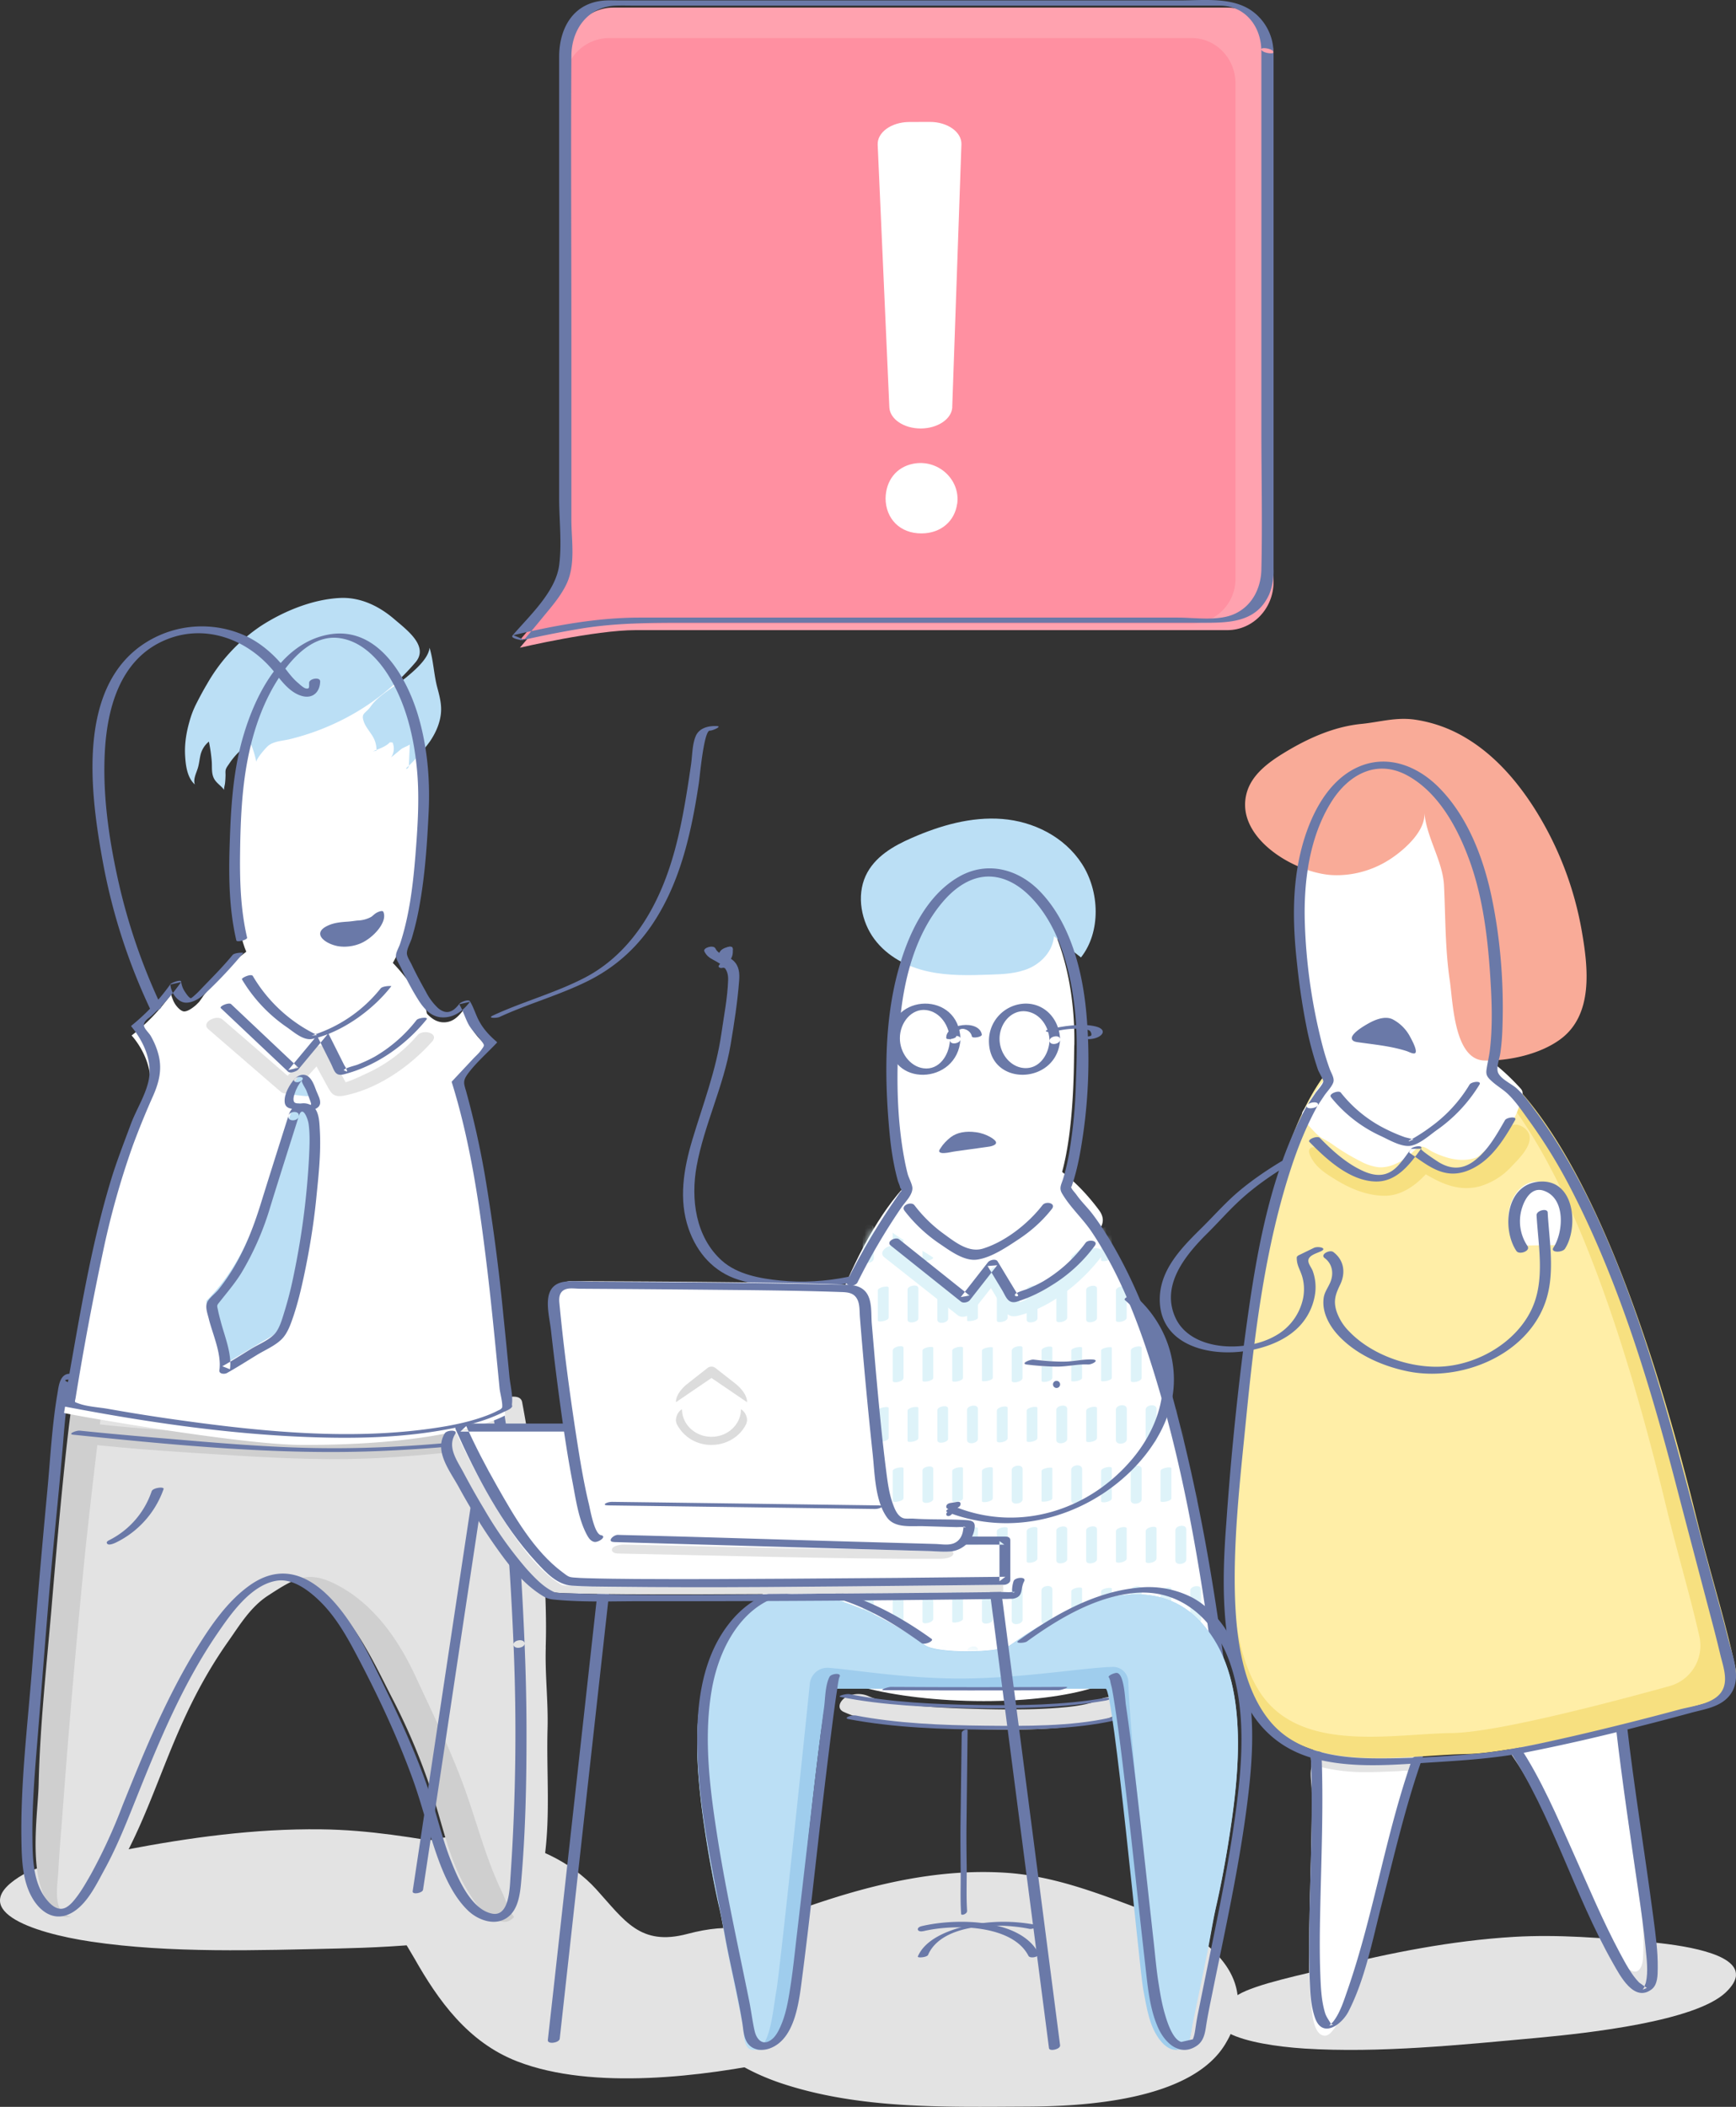 <svg width="244" height="296" xmlns="http://www.w3.org/2000/svg" xmlns:xlink="http://www.w3.org/1999/xlink"><rect width="100%" height="100%" fill="#333333" stroke="none"/><defs><path d="M.18 63.88C4.28 38.8 15.31-9.92 37.85 1.9c14.36 7.52 21.9 39 25.87 69.83 0 0-26.14-.2-34.77-1.34-7.3-.96-28.77-6.51-28.77-6.51" id="a"></path></defs><g fill="none" fill-rule="evenodd"><path d="M244 277.55c-.06.69-.5 1.47-1.43 2.36-4.25 4.05-19.16 5.72-26.55 6.4-10.78.99-22.2 2.16-32.68 1.5-7.94-.52-17.2-2.71-9.38-7.52 2.53-1.56 9.53-2.96 13.17-3.87 8.25-2.05 16.87-3.77 25.64-4.3 6.38-.37 12.37.17 18.37.67 5.42.45 13.1 1.64 12.85 4.76M77.98 265.88c-.1.8-.62 1.66-1.67 2.62-4.8 4.36-20.75 5.07-28.64 5.25-11.53.26-23.75.69-34.84-.96-8.4-1.24-18.09-4.56-9.46-9.5 2.8-1.6 10.33-2.66 14.26-3.4 8.9-1.71 18.18-3 27.53-2.88 6.8.08 13.14 1.2 19.48 2.28 5.73.97 13.8 2.99 13.34 6.59" fill="#E3E3E3"></path><path d="M173.99 281.8a11.7 11.7 0 0 1-1.59 5.06c-4.63 8.34-20.37 9.08-28.16 9.11-11.38.05-23.43.38-34.42-3.28-8.33-2.78-17.98-9.66-9.58-18.98 2.72-3.02 10.13-4.79 14-6.1 8.74-2.98 17.87-5.1 27.12-4.5 6.72.43 13 2.89 19.3 5.25 5.67 2.13 13.7 6.4 13.33 13.44" fill="#E3E3E3"></path><path d="M117.44 276.81c1.7 1.6 2.8 3.5 2.51 5.62-.28 2.04-1.87 3.79-3.82 4.9-1.95 1.12-4.24 1.7-6.52 2.17-10.73 2.24-26.26 4.21-36.84.14-7.05-2.7-11.23-8.7-14.52-14.49-1.95-3.43-5.38-7.93-3.88-11.94 1.98-5.26 9.58-5.66 14.96-4.93 5.57.75 10.92 3.24 14.47 7.15 3.98 4.38 6.16 8.03 12.79 6.28 6.1-1.62 10-.86 16.01 1.96 1.73.8 3.47 1.87 4.84 3.14" fill="#E3E3E3"></path><path d="M74.75 231.47c.34-10.57-1.62-24.02-3.53-34.5-.43-2.38-6.96 1.46-10.04 1.73-4.7.4-9.47.9-14.2.85-9.27-.1-36.12-5.55-36.12-5.55-.99.04-3.42 29.54-3.63 32.07-.71 8.21-1.61 16.39-1.8 24.64-.11 4.43-1.75 14.02 2.22 17.72.42.4.78.78 1.43.88 2.88.45 5.25-4.12 6.2-5.74 6.18-10.43 7.97-22.32 13.63-32.99 1.26-2.39 2.74-4.8 5.15-6.42 2.35-1.55 6.14-3.29 8.94-1.79 6.02 3.23 9.38 10.9 12.17 16.3a89.16 89.16 0 0 1 5.81 14.03c1.43 4.51 2.33 9.13 4.96 13.29 1.08 1.7 2.38 3.76 4.8 4 2.93.3 3.18-6.78 3.4-8.12 1-6.35.67-12.67.84-19.04.1-3.77-.35-7.59-.23-11.36" fill="#CFCFCF"></path><path d="M76.7 231.48c.34-10.57-1.35-24-3.31-34.48-.45-2.38-7.1 1.45-10.25 1.72-4.8.4-9.66.89-14.5.84-9.45-.1-33.67-5.56-33.67-5.56-.6 1.9-2.84 22.48-3.05 24.58A1403.47 1403.47 0 0 0 8.77 255c-.2 2.63-.44 5.26-.57 7.9-.08 1.5-.56 4.13.35 5.5.32.48.8.78 1.46.88 2.94.45 5.04-4.14 6.02-5.76 6.3-10.42 7.72-21.1 16.06-32.93 1.58-2.24 3.1-4.8 5.57-6.41 4-2.6 5.75-3.65 9.97-1.37 5.08 2.75 8.48 7.76 10.77 12.7 2.3 4.97 4.77 10 6.67 15.12 1.89 5.08 3.15 10.4 5.54 15.3.55 1.1 1.37 4.15 2.82 4.06 1.02-.06 1.7-1.3 2.07-2.05.92-1.87.57-4.02.9-6.04 1.03-6.35.38-12.7.56-19.07.1-3.77-.37-7.6-.25-11.36" fill="#E3E3E3"></path><path d="M11.55 202.8c7.13.82 14.35 1.25 21.54 1.69 7.05.43 14 .73 21.06.3 5.35-.32 10.7-.85 15.96-1.67.97-.16 2.12-.95 1.85-1.81-.3-.94-1.8-.98-2.74-.84-7.9 1.25-16.46 2-24.42 1.76-6.95-.21-13.92-.72-20.85-1.24-3.62-.27-7.25-.55-10.85-.97-1.08-.12-2.53.29-2.98 1.15-.45.85.41 1.51 1.43 1.63" fill="#CFCFCF"></path><path d="M73.73 230.9c-.29-6.98-.7-13.97-1.4-20.93-.36-3.56-.78-7.12-1.34-10.66-.3-1.85-.1-4.17-2.51-4.07-2.21.1-4.38 1.25-6.45 1.93-3.2 1.06-6.87 1-10.22 1.22-5.04.31-9.87.03-14.86-.65a414.92 414.92 0 0 1-25.47-4.4c-.54-.12-1.25-.39-1.81-.33-1.3.12-1.43 1.81-1.6 2.8-.78 4.55-1 9.27-1.44 13.86a1465.5 1465.5 0 0 0-2.12 24.67c-.63 8.02-1.63 16.13-1.5 24.18.05 2.79.13 5.85 1.63 8.3 1.23 2 3.2 3.17 5.44 1.92 2.16-1.21 3.44-3.95 4.57-6.01 1.86-3.38 3.25-6.97 4.68-10.53 3.12-7.78 6.42-15.67 11.18-22.64 1.89-2.76 4.7-6.85 8.33-7.47 2.17-.37 4.31 1.18 5.8 2.57 2.1 1.94 3.63 4.42 4.97 6.9 3.2 5.97 6.15 12.17 8.45 18.53 1.22 3.4 2.07 6.9 3.25 10.3.97 2.8 2.31 6 4.54 8.1 1.4 1.3 3.75 2.15 5.47.9 1.49-1.07 1.77-3.23 1.92-4.9.63-7.04.77-14.16.76-21.22 0-4.12-.1-8.24-.27-12.36-.03-.76-1.58-.5-1.55.13a294.32 294.32 0 0 1-.44 32.8c-.1 1.56-.2 5.45-2.54 5.02-2.98-.55-4.84-4.96-5.8-7.39-1.25-3.12-1.97-6.42-3.04-9.6-2.11-6.3-5-12.2-7.92-18.16-3.03-6.2-9.3-16.74-17.38-10.95-3.1 2.22-5.37 5.54-7.35 8.72-2.35 3.79-4.34 7.8-6.17 11.85-1.53 3.4-2.92 6.87-4.32 10.33a75.9 75.9 0 0 1-4.45 9.68c-.61 1.06-1.22 2.15-1.96 3.13-.4.53-.85 1.1-1.42 1.45-1.12.7-2.15-.18-2.84-1.04-1.99-2.47-1.97-6.1-2-9.1-.02-3.87.26-7.73.57-11.58.63-7.74 1.21-15.49 1.87-23.23.58-6.8 1.33-13.6 1.89-20.4.14-1.81.3-3.62.53-5.42.1-.82.2-1.66.4-2.47.03-.1.28-.76.25-.8-.06-.11-1.2-.1-.8.16.5.34 1.69.34 2.28.46a653.06 653.06 0 0 0 17.7 3.21c4.29.7 8.6 1.37 12.92 1.74 5.82.49 11.97.12 17.74-.7 2.18-.31 4.2-1.3 6.28-1.97.6-.2 1.99-.81 2.58-.4.39.28.34 1.2.4 1.58.16.93.31 1.85.45 2.78 1.01 6.75 1.6 13.56 2.05 20.37.21 3.31.38 6.62.52 9.93.03.76 1.58.5 1.55-.13" fill="#6A79A8"></path><path d="M10.3 201.57c14.36 1.47 29.02 2.92 43.58 2.27 5.54-.25 11.06-.68 16.52-1.38.94-.12.7-.65-.23-.54-8.6 1.1-17.66 1.7-26.44 1.51-7.05-.15-14.12-.79-21.1-1.38-3.81-.32-7.61-.66-11.4-1.05-.53-.05-1.8.48-.93.57M21.32 209.5a11.97 11.97 0 0 1-6 6.9c-.27.14-.45.32-.2.53.25.2.95-.1 1.19-.22a13.2 13.2 0 0 0 6.68-7.5c.14-.39-1.5-.2-1.67.3" fill="#6A79A8"></path><path d="M64.63 154.6l-.03-.11-.67-2.13-.08-.23c1.7-1.65 3.29-3.25 5-4.9a9.98 9.98 0 0 1-2.32-2.38c-.6-.88-.84-2.07-1.45-2.88-.72.92-1.5 1.7-2.8 1.66-1.05-.04-1.88-.7-2.59-1.59a38.44 38.44 0 0 0-2.64-4.38l-.02-.02c-4.6-6.5-10.56-9.58-18.28-6.34a22.66 22.66 0 0 0-7.62 5.6l-.1.12-.84.93-.28.34c-.2.24-.4.47-.59.72l-.17.21c-.26.32-.53.6-.74.96-.04.06-.1.12-.13.18l-.29.4-.45.45c-.4.34-1.04.84-1.59.89-.48.04-1.03-.59-1.29-.96a3.31 3.31 0 0 1-.37-.72c-.04-.11-.28-.67-.21-.77a27.8 27.8 0 0 1-5.58 5.83c1.5 1.7 2.71 4.25 2.62 6.57-.01.39-.08.79-.18 1.19-.79 1.73-1.56 3.54-2.3 5.4l-.04.09-.02.06c-4.7 12.64-7.23 25.72-9.58 39.72-.02.1 24.5 4.45 33.26 4.49 21.47.1 28.74-4.14 28.74-4.15-2.56-26.73-5.57-41.6-6.37-44.26" fill="#FFF"></path><path d="M40.34 151.9c-1.86-1.52-3.4-3.71-5.26-5.23-1.77-1.44-4.12-2.82-5.6-4.56-1.4-1.64.56-2.87 1.79-4.4 1.08-1.34 1.92-2.62 3.21-3.75 5.06-4.46 11.24-5.32 17-1.73 3.37 2.1 6.03 5.4 8.06 8.87 1.35 2.32-.52 3.64-2.2 5.31-1.51 1.5-3.2 2.81-5 3.9-1.57.93-3.66 1.83-5.46 1.67-.5-.05-.85-2.27-2.28-4.49-1.31 1.24-2.95 3.16-4.26 4.4" fill="#FFF"></path><path d="M58.68 145.44a20.72 20.72 0 0 1-6.76 5.19c-.76.35-2.32 1.12-3.34 1.42l-2.57-4.68c-.4-.75-1.73-.47-2.19.04l-3.39 3.73-9.14-7.9c-.86-.75-3.1.41-2 1.36l10.16 8.78c.55.47 1.57.27 2.02-.23l3.02-3.32 1.32 2.42c.67 1.21.93 1.98 2.5 1.69 4.75-.92 9.27-4.07 12.42-7.6 1.06-1.2-1.27-1.79-2.05-.9" fill="#E3E3E3"></path><path d="M58.55 143.31a20.54 20.54 0 0 1-5.89 5.15c-.76.42-1.56.78-2.36 1.1-.45.18-1.68.43-2 .78.43.24.58.26.46.06l-.04-.1c.02-.1-.28-.55-.34-.66a3155131.3 3155131.3 0 0 0-2.26-4.51c-.2-.4-1.27.01-1.47.25l-4.13 4.96 1.43-.33-9.46-8.93c-.32-.3-1.73.3-1.45.56l9.46 8.93c.3.28 1.2-.05 1.43-.32l4.12-4.95-1.47.25 1.9 3.8c.53 1.06.59 1.9 1.87 1.58 4.53-1.16 8.64-4.05 11.6-7.7.34-.42-1.15-.23-1.4.08M70.21 142.88c4.07-1.88 8.44-3.07 12.45-5.07 3.6-1.8 6.54-4.36 8.81-7.63 2.62-3.78 4.23-8.11 5.3-12.53.62-2.5 1.06-5.04 1.45-7.58.13-.8.7-7.46 1.55-7.42.35.02 1.78-.6 1-.64-1.2-.06-2.52.26-3 1.45-.48 1.16-.46 2.69-.64 3.93-.2 1.37-.4 2.74-.63 4.11-.84 5.13-1.95 10.27-4.26 14.98-2.2 4.51-5.47 8.5-10.05 10.88-4.12 2.14-8.67 3.35-12.88 5.3-.93.42.51.4.9.22" fill="#6A79A8"></path><path d="M58.93 114.32c.74-13.56-4.4-24.9-11.48-25.3-7.07-.42-13.4 10.23-14.14 23.79l-.14 2.43c-.4 7.52-.07 12.8.8 16.5 1.8 7.62 10.28 11.26 10.28 11.26s9.02-2.55 11.65-9.11c1.44-3.6 2.46-9.02 2.9-17.14l.13-2.43" fill="#FFF"></path><path d="M57.01 95.24c1.22-1 3.23-2.7 3.36-4.24.55 1.76.6 3.73 1.08 5.55.27 1.01.55 2.04.55 3.09 0 1.6-.65 3.18-1.59 4.55a25.86 25.86 0 0 1-3.35 3.77c.18.16.4-.16.41-.4l.13-2.96c-.22.18-.97.45-1.19.63l-1.44 1.18c.42-.62.5-1.42.2-2.1l-.37-.02c-.63.65-1.52.9-2.38 1.27l.5-.09c.01-.5-.08-1-.26-1.46-.36-.9-1.13-1.62-1.48-2.5-.53-1.36.18-1.2.94-2.28 1.12-1.6 3.35-2.73 4.9-4" fill="#BBDFF5"></path><path d="M29.1 96.1a24.26 24.26 0 0 1 7.56-8.15c3.19-2.07 7.27-3.76 11.15-3.94 2.89-.13 5.5 1.17 7.6 2.97 1.77 1.52 4.9 3.8 3 6.06a33.01 33.01 0 0 1-11 8.43 34.14 34.14 0 0 1-6.64 2.37c-1.01.25-2.18.27-3 .88-.4.3-1.75 1.87-1.75 2.35 0-.23-.65-2.84-.98-2.62-1.09.74-2.04 1.68-2.77 2.76-.16.25-.39.53-.5.8-.12.29-.07.6-.07.9-.01.38-.03.76-.07 1.13-.01.17-.2.83-.12.96-.37-.56-1-.91-1.35-1.48-.49-.77-.33-1.72-.4-2.58-.08-.92-.21-1.84-.4-2.75a3.47 3.47 0 0 0-1.19 1.92c-.13.58-.18 1.17-.35 1.75-.23.78-.69 1.58-.44 2.35-1.12-1-1.3-2.82-1.37-4.2-.07-1.55.18-3.09.6-4.57.26-.96.57-1.77 1.03-2.67.46-.9.94-1.8 1.46-2.67" fill="#BBDFF5"></path><path d="M34.73 131.72c-.88-3.76-1.03-7.67-.99-11.52.05-4.46.21-9.05 1.06-13.44.8-4.15 2.22-8.3 4.59-11.81 1.84-2.75 4.75-5.8 8.33-5.3 3.21.44 5.64 3.09 7.2 5.78 2.1 3.58 3.14 7.74 3.6 11.84.5 4.28.21 8.6-.13 12.89-.34 4.17-.84 8.43-2.15 12.42-.16.5-.61 1.23-.59 1.74.03.48.53 1.26.74 1.7.7 1.48 1.5 3.02 2.37 4.4.76 1.22 1.78 2.42 3.3 2.51 1.7.1 3-.87 3.99-2.18l-1.5.34c.56.93.83 1.98 1.35 2.91.5.86 1.2 1.44 1.75 2.22.5.7.47.61-.04 1.34-.34.47-.82.87-1.21 1.3l-2.84 3.03a.15.15 0 0 0-.07.13c2.49 7.97 3.76 16.3 4.78 24.58.53 4.2.96 8.42 1.38 12.64l.57 5.84c.06.64.52 2.24.33 2.77.03-.09 0-.07-.11.07-.1.11-.33.2-.46.26-.3.17-1.04.5-1.5.67-2.32.89-4.8 1.39-7.24 1.76-11.85 1.77-24.18.56-35.97-1.08a270.18 270.18 0 0 1-10.12-1.6c-1.31-.23-2.93-.3-4.16-.77-.61-.23-.47-.1-.35-.85a423.65 423.65 0 0 1 3.8-20.27 115.14 115.14 0 0 1 4.23-15.1 116.3 116.3 0 0 1 2.89-7.07c.8-1.85 1.23-3.6.74-5.6-.24-.97-.63-1.89-1.12-2.74-.22-.38-.89-1-.94-1.4-.1-.68.62-1.03 1.07-1.43 1.55-1.41 2.92-3 4.14-4.72l-1.5.34c.07 1.15 1.06 2.6 2.28 2.55 1.04-.03 2.03-.74 2.76-1.43a62.28 62.28 0 0 0 5.2-5.55c.06-.08-1.2-.07-1.5.28-1.23 1.5-2.6 2.89-3.96 4.29-.4.41-.8.86-1.23 1.25-.08.07-.58.54-.67.53-.28-.02-.76-.78-.9-1a3.15 3.15 0 0 1-.47-1.33c-.02-.35-1.37.17-1.5.35a29.14 29.14 0 0 1-5.44 5.8.15.15 0 0 0-.08.13c1.8 2.17 3.13 5.13 2.36 7.99-.54 2.04-1.71 3.85-2.44 5.83-.96 2.6-1.98 5.18-2.78 7.83-2.46 8.12-3.96 16.58-5.43 24.93-.4 2.25-.8 4.5-1.15 6.77.03.05.07.08.13.08 11.22 2.14 22.58 3.83 34 4.27 6.39.25 12.87.14 19.18-.98 2.84-.5 5.76-1.19 8.37-2.48.31-.16 1.02-.4 1.24-.72.17-.25 0-.06.05-.55.12-1.18-.26-2.62-.37-3.79-.27-2.8-.54-5.59-.83-8.38a282.1 282.1 0 0 0-2.6-19.77 123.72 123.72 0 0 0-2.65-11.88c-.32-1.1-.5-1.46.22-2.46 1.14-1.55 2.73-2.93 4.05-4.33.06-.06.11-.12.03-.18-.94-.8-1.8-1.7-2.4-2.78-.54-.93-.8-1.98-1.36-2.9-.21-.36-1.32.1-1.5.34-.9 1.2-1.84 1.57-2.99.6a8.25 8.25 0 0 1-1.7-2.28c-.7-1.25-1.4-2.54-2.01-3.83-.2-.42-.65-1.1-.67-1.55-.03-.62.5-1.54.69-2.16a40.2 40.2 0 0 0 1.12-4.8c.76-4.28 1.04-8.62 1.25-12.95.22-4.64-.2-9.37-1.57-13.82-1.74-5.6-5.83-12.35-12.55-11.08-6.8 1.28-10.44 8.8-12.12 14.9-1.28 4.67-1.56 9.5-1.72 14.32-.16 4.57-.12 9.27.93 13.75.07.3 1.59-.08 1.51-.41" fill="#6A79A8"></path><path d="M34 137.58a21.4 21.4 0 0 0 6.38 6.78c.98.69 2.31 1.88 3.54 1.6 4.07-.91 8.4-3.96 11.08-7.4.06-.07-1.22-.06-1.51.32a19.94 19.94 0 0 1-9.68 6.6l.78-.05a21.06 21.06 0 0 1-9.05-8.3c-.23-.4-1.64.27-1.53.45M53.88 128.11c.63 1.41-1.41 3.67-3.2 4.43-.96.41-2.1.56-3.12.4-1.82-.3-3.94-1.84-1.36-2.95.79-.35 1.71-.44 2.6-.5.52-.03.9-.1 1.43-.16a4.3 4.3 0 0 0 1.92-.5c.28-.18.48-.43.79-.6.3-.16.84-.36.94-.12M22.65 141.32a84.36 84.36 0 0 1-6.08-17.8c-1.3-5.88-2.18-12.1-1.82-18.14.36-6 2.16-12.52 8.05-15.27 5.75-2.69 12.02-.39 15.8 4.36 1 1.26 2.16 2.83 3.8 3.3 1.54.45 2.56-.52 2.6-2.02.02-.7-1.53-.41-1.55.17-.02.61.09.9-.46.8-.35-.07-.88-.59-1.13-.8-.59-.5-1.06-1.08-1.53-1.69-1.53-2-3.42-3.74-5.7-4.84a14.8 14.8 0 0 0-14 .8c-10 6.15-7.93 21.43-6.13 31.15a83.94 83.94 0 0 0 6.6 20.4c.28.57 1.8.1 1.55-.42" fill="#6A79A8"></path><path d="M40.92 156.24c-1.43 4.42-2.89 8.84-4.3 13.27-1.66 5.24-4.16 9.81-7.62 13.26.1 1.66 2.26 7.56 1.91 9.23 1.24-.65 6.13-3.63 7.39-4.34 2.52-1.44 4.78-15.76 5.17-20.04.2-2.16 1.34-11.87-.51-12.4l-.68-.2c-.53-.14-1.12.35-1.33 1.1l-.03.12" fill="#BBDFF5"></path><path d="M40.56 156.71c-1.3 4.1-2.6 8.2-3.88 12.32-1.11 3.59-2.47 7.07-4.53 10.17a27.4 27.4 0 0 1-1.44 1.98c-.42.53-1.34 1.2-1.6 1.81-.29.67.06 1.58.23 2.27.54 2.17 1.82 4.94 1.5 7.22-.1.6.75.6 1.06.42 1.43-.8 2.81-1.68 4.2-2.53 1.12-.69 2.55-1.28 3.5-2.23.84-.84 1.28-2.16 1.66-3.28.6-1.8 1.05-3.67 1.45-5.54.76-3.56 1.36-7.19 1.73-10.82.32-3.22.7-6.5.51-9.75-.06-1.1-.09-2.77-1.1-3.4-1.3-.81-2.86-.14-3.29 1.36-.25.88 1.21.88 1.41.2.51-1.8 1.28.18 1.4.95.22 1.52.14 3.11.07 4.64a108.65 108.65 0 0 1-2.18 16.74 51.25 51.25 0 0 1-1.26 4.97c-.32 1.02-.68 2.4-1.4 3.2-.84.9-2.29 1.48-3.31 2.1-1.34.83-2.67 1.68-4.04 2.44l1.07.42c.3-2.14-.75-4.64-1.28-6.66-.14-.54-.3-1.09-.4-1.64-.16-.69-.17-.66.2-1.12 1.07-1.36 2.16-2.62 3.08-4.1a40.26 40.26 0 0 0 4.08-9.33c1.3-4.21 2.64-8.41 3.97-12.62.27-.86-1.2-.87-1.4-.19" fill="#6A79A8"></path><path d="M42.05 151.18c.23-.21.5-.29.83.06.45.48.7 1.27.96 1.86.22.5.3.83-.4.89-.6.05-1.31-.1-1.93-.15-.99-.08-.28-1.52-.02-1.91.16-.24.35-.55.56-.75" fill="#BBDFF5"></path><path d="M42.44 151.78c-.17.15.52 1.18.6 1.38.18.44.34.9.51 1.36.06.16.12.31.16.47.04.16-.04.27.05.2-.31.22-1.39-.1-1.71-.15-.39-.05-.7.01-.79-.45-.05-.3.06-.65.15-.93.2-.66.59-1.38 1.03-1.88.5-.58-.71-.6-1-.25-.7.79-1.52 2.15-1.43 3.29.04.56.38.83.87.93.86.16 1.85.32 2.72.22.48-.05 1.2-.24 1.36-.81.18-.58-.3-1.38-.5-1.9-.26-.7-.62-1.79-1.33-2.14-.58-.3-1.24 0-1.7.4-.22.2-.1.43.13.5.28.1.66-.05.88-.24" fill="#6A79A8"></path><path d="M186.2 284c-1.56-.04-1.76-3-1.89-4-.4-3.26-.32-6.58-.27-9.86.07-4.24.22-8.49.3-12.73a227.37 227.37 0 0 0-.04-9.66c-.02-.45-.13-.97 0-1.4.17-.5.53-1.04.84-1.48.35-.5.8-.97 1.34-1.27.8-.44 1.74-.51 2.65-.56 1.61-.07 3.24-.08 4.83.21a9.6 9.6 0 0 1 4.38 1.9c.24.19.48.41.6.7.27.63-.43 1.8-.65 2.44a174.42 174.42 0 0 0-2.39 7.81c-1.05 3.78-2.02 7.57-3.03 11.36-.89 3.34-1.78 6.68-2.87 9.97-.65 1.95-1.3 4.33-2.7 5.93-.28.3-.65.65-1.1.64" fill="#E3E3E3"></path><path d="M197.43 251.14a190.3 190.3 0 0 0-1.58 5.62c-1.05 3.95-2.02 7.93-3.02 11.9a186.8 186.8 0 0 1-2.86 10.45c-.65 2.05-1.3 4.54-2.69 6.21-.27.33-.64.7-1.1.68-1.54-.05-1.75-3.14-1.87-4.2-.4-3.41-.32-6.9-.27-10.33.07-4.45.22-8.9.3-13.35.03-2.28.05-4.55.02-6.83 0-.5-.4-3.11.2-3.28.14-.04.27.04.4.07 4.47 1.2 7.56.9 11.41.77.25 0 1.29-.16 1.5-.02.44.32-.32 1.91-.44 2.3" fill="#FFF"></path><path d="M198.52 247.05c-3.78 10.65-5.43 21.94-9.14 32.6-.52 1.49-1.05 3.22-2.06 4.46-.04.04-.46.42-.47.47l.55-.12a.5.5 0 0 1-.2-.07c0-.02-.16-.09-.17-.11-.3-.55-.62-.9-.81-1.55-.54-1.83-.59-3.84-.66-5.73-.1-2.88-.06-5.76 0-8.63.15-7.43.49-14.87.17-22.3 0-.2-1.51.03-1.5.41.31 7.28 0 14.57-.16 21.86-.06 3.13-.12 6.27 0 9.4.08 1.91.12 4.02.79 5.84 1.06 2.84 3.73.85 4.67-.97 2.32-4.52 3.35-9.9 4.6-14.8 1.81-7.04 3.43-14.19 5.87-21.04.07-.21-1.35-.08-1.48.28" fill="#6A79A8"></path><path d="M231.32 279.75c-1.7 1.47-4.31-3.99-4.8-4.9-2.47-4.56-4.52-9.36-6.68-14.07-2.1-4.59-4.12-9.47-6.98-13.64-.71-1.04-1.42-2.2-.18-3.27.7-.6 1.67-.77 2.58-.92l12.4-1.95c.66 7.68 1.77 15.29 2.87 22.92.65 4.44 1.7 9.18 1.43 13.7-.05.72-.1 1.59-.64 2.13" fill="#E3E3E3"></path><path d="M230.37 276.76c-1.56 1.43-3.98-3.86-4.43-4.74-2.28-4.41-4.16-9.06-6.16-13.62-1.2-2.74-2.33-5.52-3.64-8.2-.33-.68-.67-1.35-1.03-2-.22-.41-1.2-1.53-1.1-2 0 0 1.8-.5 2.36-.6 1.76-.35 3.53-.64 5.28-1.03 1.67-.36 3.9-1.06 5.67-1.57l.42 3.84.59 4.83c.42 3.26.87 6.51 1.32 9.77.6 4.3 1.56 8.88 1.3 13.26-.03.7-.09 1.54-.58 2.06" fill="#FFF"></path><path d="M227.11 242.56c.89 7.75 2.05 15.45 3.17 23.17.38 2.63.76 5.26 1.01 7.91.15 1.56.4 3.35.04 4.9-.04.18-.19.43-.2.6 0 .06-.1.14-.1.18l-.05.07c-.2.18-.04.15.49-.1 0 .01-1.02-.69-1.1-.77-1.12-1.16-1.91-2.7-2.68-4.12-2.42-4.52-4.41-9.3-6.51-13.98-2.3-5.14-4.54-10.44-7.64-15.12-.26-.4-1.67.22-1.53.42 6.15 9.3 9.2 20.42 14.7 30.1.99 1.74 2.95 5.54 5.42 3.68.87-.66.86-2 .87-3 .03-2.37-.31-4.74-.61-7.07-1.2-9.11-2.7-18.17-3.75-27.3-.03-.32-1.58 0-1.53.43" fill="#6A79A8"></path><path d="M178.27 241.87c-.32-.37-.63-.77-.92-1.19-2.4-3.49-3.28-7.76-3.87-11.93-1.01-7.23-.2-14.18.38-21.44.6-7.6 1.37-15.19 2.54-22.72 1.95-12.52 7.04-46.27 27.72-38.42 15.5 5.89 26.73 36.42 34.23 66.69 2.16 8.68 4 14.22 5.56 21.4a4.02 4.02 0 0 1-2.9 4.7c-8.14 2.23-27.6 7.35-34.78 7.47-8.66.14-21.53 2.77-27.96-4.56" fill="#F7E080"></path><path d="M177.99 238.97c-.3-.36-.6-.75-.86-1.16-2.25-3.4-3.1-7.54-3.65-11.6-.98-7.02-.24-13.76.28-20.81.54-7.38 1.23-14.75 2.3-22.06 1.78-12.15 7.07-44.78 25.76-37.21 14.46 5.85 25.08 35.44 32.2 64.86 1.84 7.66 3.45 12.8 4.83 18.9a5.9 5.9 0 0 1-4.17 6.99c-8.38 2.32-24.37 6.52-30.56 6.6-8.1.11-20.1 2.63-26.13-4.51" fill="#FFEEA7"></path><path d="M195.71 163.7c-.65.23-1.34.35-2.03.28a7.05 7.05 0 0 1-2.5-.85 29.63 29.63 0 0 1-3.9-2.36c-.45-.32-.93-.57-1.42-.84-.44-.24-.8-.6-1.15-.96-.6-.62-1.41-1.47-1.69-2.28-.12-.37.24-.76.44-1.07.27-.42.57-.84.84-1.27.87-1.4 1.84-2.76 2.95-4 4.37-4.88 10.44-6.67 16.82-4.33 3.73 1.37 6.94 3.94 9.54 6.78.4.43.46.62.33 1.15-.11.5-.25 1-.42 1.49a9.3 9.3 0 0 1-1.37 2.7 23.64 23.64 0 0 1-3.68 3.73c-.26.21-.5.51-.79.67-.38.2-.87.3-1.3.36-.92.13-1.85.03-2.74-.2a12.4 12.4 0 0 1-2.26-.86c-.62-.3-1.31-1.02-2.05-.62-.42.23-.77.68-1.14.98-.44.37-.9.7-1.4 1-.34.19-.7.36-1.08.5" fill="#FFF"></path><path d="M209.14 130.08c-1.47-13.54-8.44-23.85-15.59-23.03-7.14.81-11.74 12.45-10.28 26l.26 2.42c.82 7.5 2 12.66 3.48 16.18 3.04 7.23 12.1 9.35 12.1 9.35s8.61-4.09 10.18-11.04c.86-3.8 1-9.34.11-17.46l-.26-2.42" fill="#FFF"></path><path d="M208.69 149c3.52.05 7.7-.9 10.5-2.9 4.81-3.42 4.03-10.13 3.15-15.2a47.34 47.34 0 0 0-6.68-17.34c-2.49-3.9-5.62-7.49-9.6-9.87a19.29 19.29 0 0 0-7.23-2.59c-2.68-.37-4.95.36-7.53.61-3.94.4-7.64 2.1-11 4.17-2.14 1.32-4.31 2.98-5.03 5.37-1.91 6.37 6.76 11.48 12.09 11.7 2.93.12 5.87-.76 8.28-2.41 1.91-1.3 4.77-3.87 4.56-6.4.29 3.54 2.6 6.84 2.76 10.3.22 4.5.15 8.9.82 13.38.44 2.99.6 11.12 4.9 11.18" fill="#F9AB98"></path><path d="M187.05 154.12a19.3 19.3 0 0 0 7.13 5.53c1.07.51 2.65 1.42 3.88 1.35 1.26-.08 2.8-1.44 3.77-2.15a21.37 21.37 0 0 0 6.12-6.48c.34-.59-1.16-.4-1.4.01a20.08 20.08 0 0 1-5.49 5.96c-.75.56-1.54 1.08-2.35 1.55-.19.11-.5.22-.66.37-.3.31.57-.26.65-.1-.07-.14-1.07-.33-1.24-.39a23.1 23.1 0 0 1-2.55-1.08 18.53 18.53 0 0 1-6.45-5.18c-.3-.39-1.75.17-1.4.6" fill="#6A79A8"></path><path d="M186.06 161.7c1.06.97 2.01 2 3.35 2.58 1.58.67 2.98 1.09 4.74 1.04 1.65-.05 2.7-1.49 3.64-2.69.5-.66 2.37-.08 2.86.23.97.6 1.66 1.38 2.84 1.33 1.07-.04 3.22.24 4.08-.38 1.86-1.35 3.15-3.34 4.35-5.21.82-1.3 2.75-.24 3.03.85.4 1.56-1.48 3.36-2.48 4.41a9.77 9.77 0 0 1-4.44 2.8c-2.85.78-5.31-.3-7.63-1.68-1.49 1.61-3.47 3.01-5.74 3.02-2.43 0-4.74-.94-6.76-2.16-1.21-.74-2.53-1.53-3.32-2.72-.26-.39-.84-1.32-.45-1.76.4-.45 1.6.02 1.93.34" fill="#F7E080"></path><path d="M211.53 157.38c-1.2 2.08-2.46 4.36-4.44 5.8-1.65 1.19-3.29 1.08-4.92.07-.39-.25-2.55-1.67-2.44-1.86.35-.58-1.18-.33-1.42.02-.58.81-1.15 1.64-1.83 2.38-1.4 1.5-2.98 1.57-4.8.77-2.38-1.05-4.38-2.86-6.18-4.7-.34-.34-1.8.22-1.45.58 2.36 2.41 5.58 5.39 9.15 5.55 3.05.15 4.94-2.37 6.53-4.6l-1.42.02-.18.29c-.04.07-.11.2 0 .28 2.52 1.74 4.77 3.72 8 2.55 3.28-1.19 5.17-4.29 6.82-7.17.33-.58-1.2-.38-1.42.02M180.12 163.15c-2.04 1.23-4 2.56-5.81 4.06-1.93 1.6-3.54 3.44-5.3 5.19-2.96 2.91-6.07 6.04-6 10.3.12 8.75 13.5 8.9 18.91 4.3a8.36 8.36 0 0 0 2.93-5.3 6.68 6.68 0 0 0-.34-3.13c-.17-.46-.62-.97-.62-1.45.01-.75 1.16-1.03 1.79-1.33.95-.47-.47-.74-1.01-.47l-2.1 1.02c-.1.04-.31.2-.31.32 0 .98.29 1.38.64 2.31.4 1.07.47 2.23.27 3.35a7.85 7.85 0 0 1-4 5.4c-4.14 2.33-11.78 2.12-13.95-2.57-2.1-4.55 1.34-8.78 4.54-11.94 1.61-1.6 3.1-3.32 4.8-4.84 2-1.8 4.24-3.34 6.57-4.75.91-.56-.48-.8-1.01-.47M198.93 147.93c.32-.36-.55-1.92-.7-2.2a5.83 5.83 0 0 0-2.45-2.5c-.9-.47-2.03-.13-2.87.26-.6.28-3.8 2-2.67 2.76.17.1.38.14.58.17 1.87.27 3.8.46 5.62.9.42.1.82.21 1.23.34.3.09.78.37 1.1.34.07 0 .12-.03.16-.07" fill="#6A79A8"></path><path d="M213.22 175a6.1 6.1 0 0 1-1.22-3.77c0-2.89 1.8-5.23 4-5.23s4 2.34 4 5.23c0 1.45-.45 2.76-1.17 3.7l-5.6.07" fill="#FFF"></path><path d="M183.74 155.27c-5.8 10.53-7.51 23.14-9.07 34.9a430.28 430.28 0 0 0-2.32 23.95c-.56 7.33-.7 14.98 1.53 22.09 1.75 5.6 5.46 9.54 11.23 10.96 5.28 1.3 10.85.77 16.22.43 4.44-.28 8.7-.55 13.09-1.39a275.74 275.74 0 0 0 16.26-3.73c2.38-.6 4.76-1.23 7.14-1.88 1.9-.5 4.1-.81 5.36-2.5 1.72-2.29.3-5.5-.31-7.96-.77-3.1-1.64-6.16-2.47-9.24-4.13-15.16-7.71-30.4-13.76-44.97-2.86-6.88-6.22-13.56-10.65-19.6-.87-1.17-1.73-2.44-2.82-3.42-.75-.66-2.1-1.23-2.57-2.12-.38-.71.17-2.04.28-2.86.18-1.26.27-2.53.3-3.8.2-6-.3-12.33-1.55-18.22-1.18-5.55-3.45-11.44-7.61-15.49-2.84-2.75-6.74-4.32-10.62-2.87-4.24 1.6-6.67 5.96-7.99 10.02-1.87 5.82-1.77 11.87-1.1 17.87a96.2 96.2 0 0 0 1.45 9.46 48.6 48.6 0 0 0 1.48 5.38c.11.31.75 1.4.75 1.62 0 .42-.88 1.33-1.11 1.68l-1.14 1.7c-.4.6 1.15.51 1.45.06l.96-1.44c.36-.53 1.1-1.27 1.27-1.9.14-.57-.31-1.23-.52-1.8a38.1 38.1 0 0 1-1.1-3.6 78.66 78.66 0 0 1-2.41-17.18c-.15-5.64.66-11.82 3.7-16.7 2.38-3.85 6.35-6.12 10.68-3.79 4.57 2.47 7.3 7.75 8.94 12.43 1.98 5.7 2.56 11.93 2.87 17.93.13 2.7.15 5.43-.16 8.12-.1.98-.36 1.93-.49 2.9-.1.77.17 1.07.75 1.6.7.64 1.54 1.12 2.24 1.77 1.2 1.15 2.17 2.63 3.15 3.98a74.01 74.01 0 0 1 5.83 9.57c6.73 13.09 11.05 27.43 14.74 41.62 1.7 6.54 3.44 13.07 5.15 19.6.35 1.33.68 2.66 1 4 .34 1.44 1 3.18.47 4.64-.82 2.26-4.1 2.53-6.16 3.07a423.6 423.6 0 0 1-14.93 3.74c-4.5 1.02-9.08 2.08-13.7 2.49-4.73.41-9.64.7-14.4.65-5.23-.05-10.97-.92-14.51-5.15-4.38-5.24-5-13.53-5.02-20.04 0-7.55.88-15.16 1.62-22.66 1.18-11.87 2.66-24.18 6.46-35.55.96-2.86 2.11-5.65 3.57-8.3.37-.67-1.18-.55-1.45-.07" fill="#6A79A8"></path><path d="M214.7 175.07a6.23 6.23 0 0 1-.99-4.46c.23-1.45 1.28-4.06 3.33-3.3 3.07 1.11 2.68 5.88 1.3 7.97-.48.73 1.24.73 1.62.16 1.9-2.9 1.45-9.78-3.56-9.43-4.83.34-5.3 6.75-3.26 9.75.4.58 2.02 0 1.56-.69" fill="#6A79A8"></path><path d="M215.97 170.75c.24 4.34 1.24 9.17-.73 13.27-2.34 4.87-8.13 8.02-13.43 8-4.28-.02-9.18-1.83-12.17-4.95a7.28 7.28 0 0 1-1.8-2.88c-.46-1.5-.1-2.41.53-3.72.79-1.65.55-3.43-.97-4.57-.5-.37-1.9.34-1.22.85 1.1.81 1.31 2.18.8 3.4-.32.76-.84 1.4-.94 2.25-.25 1.93.77 3.81 2.03 5.18 2.49 2.7 6.17 4.33 9.72 5.07 7.4 1.55 16.75-2.14 19.41-9.68 1.42-4.04.56-8.49.33-12.64-.04-.63-1.6-.28-1.56.42M135.93 268.47c-.14-2.08-.03-4.29-.06-6.4-.03-2.06-.05-4.12-.02-6.18l.15-12.79c0-.24-.83-.04-.83.4L135 256.3c-.02 2.07 0 4.12.02 6.19.04 2.1-.08 4.31.07 6.4.02.3.86 0 .83-.4M129.77 271.32c4.53-1.07 12.57-.86 14.78 3.46.25.47 1.65.11 1.43-.33-2.48-4.83-11.37-5.03-16.43-3.84-.86.2-.65.91.22.7" fill="#6A79A8"></path><path d="M145.9 270.5a23.66 23.66 0 0 0-10.22.12c-2.67.65-5.68 1.92-6.67 4.24-.12.27 1.29.13 1.43-.2 1.9-4.4 9.77-4.6 14.28-3.66.36.07 1.64-.4 1.18-.5" fill="#6A79A8"></path><path d="M154.15 238.94c-.47.25.43-.16-.11.05l-.55.2c-.4.15.14-.03-.14.05l-.72.18c-1.01.22-2.04.36-3.09.45-3.66.34-7.38.33-11.06.25-3.56-.08-7.14-.2-10.67-.58-1.9-.2-4.25-.56-5.72-1.23a3.59 3.59 0 0 0-3.3.2c-.71.45-1.25 1.52-.21 2 2.2 1 4.65 1.47 7.14 1.76 4.1.5 8.27.6 12.4.68 3.98.08 8.02.11 11.96-.34 2.51-.28 5.03-.7 7.16-1.86.88-.48 1.06-1.46.21-2-.95-.61-2.41-.3-3.3.2" fill="#E3E3E3"></path><path d="M159 233.16c-.06 3.57-10.41 6.17-23.11 5.8-12.7-.36-22.95-3.55-22.89-7.12.06-3.57 10.41-6.17 23.11-5.8 12.7.36 22.95 3.55 22.89 7.12" fill="#FFF"></path><path d="M155.23 238.56c-5.65 1-11.87 1.07-17.73.98-6.03-.08-12.39-.37-18.12-1.53-.4-.08-1.8.28-1.25.4 5.93 1.19 12.49 1.48 18.73 1.57 6.13.08 12.63-.02 18.54-1.06.9-.16.75-.52-.17-.36M155.92 241.35c-5.38 1.2-11.8 1.16-17.46 1.1-6.07-.06-12.4-.32-18.21-1.44-.51-.1-1.83.35-.96.52 6.3 1.2 13.25 1.45 19.82 1.47 5.73.02 12-.05 17.44-1.26 1.02-.22.1-.55-.63-.4" fill="#6A79A8"></path><path d="M107 225.11c4.13-25.2 15.23-74.15 37.94-62.28C159.4 170.39 167 202.03 171 233c0 0-26.34-.2-35.02-1.34-7.37-.96-28.98-6.55-28.98-6.55" fill="#FFF"></path><g transform="translate(107 161)"><mask id="b" fill="#fff"><use xlink:href="#a"></use></mask><path d="M1.73 11.7v4.23c0 .77 1.53.52 1.53-.13v-4.23c0-.77-1.53-.52-1.53.13M5.91 11.7v4.24c0 .74 1.53.46 1.53-.15v-4.23c0-.74-1.53-.47-1.53.15M10.1 11.84v4.23c0 .26 1.52.04 1.52-.41v-4.23c0-.26-1.52-.04-1.52.41M14.28 11.7v4.22c0 .8 1.53.58 1.53-.11v-4.23c0-.8-1.53-.58-1.53.11M18.47 11.84v4.23c0 .23 1.52.02 1.52-.41v-4.23c0-.23-1.52-.02-1.52.41M22.66 11.84v4.23c0 .24 1.51.03 1.51-.41v-4.23c0-.24-1.51-.03-1.51.41M26.84 11.84v4.23c0 .23 1.51.02 1.51-.41v-4.23c0-.23-1.51-.02-1.51.41M31.02 11.84v4.23c0 .2 1.52 0 1.52-.41v-4.23c0-.2-1.52 0-1.52.41M35.2 11.72v4.23c0 .68 1.52.38 1.52-.17v-4.23c0-.68-1.52-.38-1.52.17M39.39 11.84v4.23c0 .44 1.52.16 1.52-.41v-4.23c0-.44-1.52-.16-1.52.41M43.57 11.72v4.23c0 .68 1.52.38 1.52-.17v-4.23c0-.69-1.52-.38-1.52.17M47.76 11.84v4.23c0 .28 1.51.05 1.51-.41v-4.23c0-.28-1.51-.05-1.51.41M51.94 11.72v4.22c0 .71 1.52.42 1.52-.16v-4.23c0-.7-1.52-.41-1.52.17M56.12 11.7v4.24c0 .73 1.53.46 1.53-.15v-4.23c0-.73-1.53-.46-1.53.15M60.3 11.84v4.23c0 .32 1.52.08 1.52-.41v-4.23c0-.32-1.51-.08-1.51.41M-.35 20.3v4.23c0 .2 1.51 0 1.51-.41v-4.23c0-.2-1.51 0-1.51.4M3.83 20.3v4.23c0 .22 1.51 0 1.51-.41v-4.23c0-.22-1.51-.01-1.51.4M8 20.14v4.23c0 .84 1.54.64 1.54-.1v-4.23c0-.83-1.54-.63-1.54.1M12.2 20.3v4.23c0 .36 1.51.1 1.51-.41v-4.23c0-.36-1.51-.1-1.51.4M16.38 20.3v4.23c0 .29 1.52.06 1.52-.41v-4.23c0-.3-1.52-.06-1.52.4M20.56 20.18v4.23c0 .67 1.52.37 1.52-.17V20c0-.68-1.52-.37-1.52.17M24.74 20.16v4.23c0 .76 1.53.5 1.53-.14v-4.23c0-.75-1.53-.48-1.53.14M28.93 20.3v4.23c0 .21 1.52 0 1.52-.41v-4.23c0-.22-1.52-.01-1.52.4M33.11 20.3v4.23c0 .45 1.52.17 1.52-.41v-4.23c0-.46-1.52-.18-1.52.4M37.3 20.18v4.23c0 .67 1.52.36 1.52-.18V20c0-.66-1.52-.35-1.52.18M41.48 20.3v4.23c0 .47 1.52.18 1.52-.41v-4.23c0-.47-1.52-.18-1.52.4M45.67 20.19v4.23c0 .64 1.51.31 1.51-.2V20c0-.64-1.51-.32-1.51.19M49.85 20.3v4.23c0 .4 1.51.14 1.51-.41v-4.23c0-.41-1.51-.14-1.51.4M54.03 20.19v4.23c0 .64 1.52.32 1.52-.2V20c0-.64-1.52-.32-1.52.19M58.21 20.17v4.23c0 .72 1.53.44 1.53-.15v-4.23c0-.73-1.53-.45-1.53.15M62.4 20.16v4.23c0 .75 1.52.5 1.52-.14v-4.23c0-.75-1.53-.48-1.53.14M1.73 28.6v4.24c0 .82 1.53.61 1.53-.1V28.5c0-.82-1.53-.61-1.53.1M5.91 28.61v4.23c0 .8 1.54.55 1.54-.12V28.5c0-.79-1.54-.55-1.54.12M10.1 28.65v4.23c0 .65 1.52.33 1.52-.19v-4.23c0-.65-1.52-.34-1.52.19M14.28 28.63v4.23c0 .73 1.53.46 1.53-.15v-4.23c0-.74-1.53-.47-1.53.15M18.47 28.76v4.23c0 .44 1.52.16 1.52-.41v-4.23c0-.45-1.52-.17-1.52.4M22.66 28.76v4.23c0 .27 1.51.05 1.51-.41v-4.23c0-.27-1.51-.05-1.51.4M26.84 28.76v4.23c0 .29 1.51.06 1.51-.41v-4.23c0-.3-1.51-.06-1.51.4M31.02 28.76v4.23c0 .19 1.52-.01 1.52-.41v-4.23c0-.2-1.52 0-1.52.4M35.2 28.76v4.23c0 .45 1.52.17 1.52-.41v-4.23c0-.45-1.51-.17-1.51.4M39.39 28.76v4.23c0 .36 1.52.1 1.52-.41v-4.23c0-.36-1.52-.11-1.52.4M43.57 28.76v4.23c0 .23 1.52.02 1.52-.41v-4.23c0-.24-1.52-.02-1.52.4M47.76 28.76v4.23c0 .2 1.51 0 1.51-.41v-4.23c0-.2-1.51 0-1.51.4M51.94 28.76v4.23c0 .4 1.52.13 1.52-.41v-4.23c0-.4-1.52-.13-1.52.4M56.12 28.63v4.23c0 .73 1.52.45 1.52-.15v-4.23c0-.73-1.52-.45-1.52.15M60.3 28.76v4.23c0 .43 1.52.15 1.52-.41v-4.23c0-.43-1.51-.16-1.51.4M-.35 37.22v4.23c0 .38 1.51.12 1.51-.41V36.8c0-.39-1.51-.13-1.51.4M3.82 37.08v4.23c0 .78 1.53.53 1.53-.13v-4.23c0-.78-1.53-.54-1.53.13M8.01 37.22v4.23c0 .24 1.52.02 1.52-.41V36.8c0-.24-1.52-.03-1.52.4M12.2 37.22v4.23c0 .35 1.51.1 1.51-.41V36.8c0-.35-1.51-.1-1.51.4M16.38 37.22v4.23c0 .27 1.52.04 1.52-.41V36.8c0-.27-1.52-.05-1.52.4M20.56 37.22v4.23c0 .3 1.52.06 1.52-.41V36.8c0-.3-1.52-.07-1.52.4M24.75 37.1v4.24c0 .64 1.51.32 1.51-.2v-4.22c0-.64-1.51-.32-1.51.19M28.92 37.08v4.23c0 .75 1.53.49 1.53-.14v-4.23c0-.75-1.53-.48-1.53.14M33.11 37.22v4.23c0 .42 1.52.15 1.52-.41V36.8c0-.42-1.52-.15-1.52.4M37.3 37.22v4.23c0 .31 1.51.07 1.51-.41V36.8c0-.32-1.51-.08-1.51.4M41.47 37.08v4.23c0 .76 1.53.5 1.53-.14v-4.23c0-.75-1.53-.5-1.53.14M45.67 37.22v4.23c0 .34 1.51.1 1.51-.41V36.8c0-.34-1.51-.1-1.51.4M49.84 37.06v4.23c0 .83 1.54.63 1.54-.1v-4.23c0-.83-1.54-.62-1.54.1M54.02 37.07v4.23c0 .81 1.54.6 1.54-.11v-4.23c0-.82-1.54-.6-1.54.1M58.22 37.22v4.23c0 .27 1.51.05 1.51-.41V36.8c0-.28-1.51-.05-1.51.4M62.39 37.06v4.23c0 .84 1.54.65 1.54-.1v-4.23c0-.84-1.54-.64-1.54.1M1.73 45.52v4.23c0 .83 1.53.63 1.53-.1v-4.23c0-.83-1.53-.63-1.53.1M5.91 45.53v4.23c0 .8 1.54.57 1.54-.12v-4.23c0-.8-1.54-.57-1.54.12M10.1 45.54v4.23c0 .75 1.53.48 1.53-.14V45.4c0-.74-1.53-.47-1.53.14M14.29 45.68v4.23c0 .27 1.51.04 1.51-.41v-4.23c0-.27-1.51-.05-1.51.4M18.47 45.68v4.23c0 .25 1.52.03 1.52-.41v-4.23c0-.25-1.52-.04-1.52.4M22.66 45.57v4.23c0 .64 1.51.31 1.51-.2v-4.22c0-.64-1.51-.32-1.51.19M26.84 45.68v4.23c0 .28 1.51.05 1.51-.41v-4.23c0-.29-1.51-.06-1.51.4M31.02 45.68v4.23c0 .3 1.52.07 1.52-.41v-4.23c0-.3-1.52-.07-1.52.4M35.2 45.54v4.23c0 .77 1.53.53 1.53-.13V45.4c0-.78-1.53-.53-1.53.13M39.39 45.68v4.23c0 .19 1.52-.01 1.52-.41v-4.23c0-.2-1.52 0-1.52.4M43.56 45.52v4.23c0 .84 1.54.65 1.54-.1v-4.23c0-.84-1.54-.65-1.54.1M47.76 45.68v4.23c0 .35 1.51.1 1.51-.41v-4.23c0-.36-1.51-.1-1.51.4M51.93 45.53v4.23c0 .8 1.54.55 1.54-.12v-4.23c0-.79-1.54-.55-1.54.12M56.12 45.68v4.23c0 .25 1.52.03 1.52-.41v-4.23c0-.26-1.52-.04-1.52.4M60.3 45.68v4.23c0 .19 1.52-.01 1.52-.41v-4.23c0-.2-1.51 0-1.51.4M-.37 53.98v4.23c0 .83 1.54.63 1.54-.1v-4.23c0-.83-1.54-.63-1.54.1M3.82 53.98v4.23c0 .84 1.54.64 1.54-.1v-4.23c0-.84-1.54-.64-1.54.1M8 54v4.22c0 .79 1.54.54 1.54-.12v-4.23c0-.78-1.54-.54-1.54.12M12.2 54.03v4.23c0 .64 1.51.32 1.51-.2v-4.22c0-.65-1.51-.33-1.51.19M16.38 54.14v4.23c0 .28 1.52.05 1.52-.41v-4.23c0-.29-1.52-.06-1.52.4M20.56 54.14v4.23c0 .3 1.52.06 1.52-.41v-4.23c0-.3-1.52-.07-1.52.4M24.75 54.14v4.23c0 .23 1.51.02 1.51-.41v-4.23c0-.24-1.51-.03-1.51.4M28.93 54.14v4.23c0 .33 1.52.09 1.52-.41v-4.23c0-.34-1.52-.1-1.52.4M33.11 54.14v4.23c0 .36 1.52.1 1.52-.41v-4.23c0-.37-1.52-.11-1.52.4M37.3 54.14v4.23c0 .4 1.51.13 1.51-.41v-4.23c0-.4-1.51-.14-1.51.4M41.48 54.02v4.23c0 .68 1.52.38 1.52-.17v-4.23c0-.69-1.52-.38-1.52.17M45.66 54.01v4.23c0 .7 1.52.4 1.52-.16v-4.23c0-.7-1.52-.4-1.52.16M49.85 54.14v4.23c0 .38 1.51.12 1.51-.41v-4.23c0-.39-1.51-.13-1.51.4M54.03 54.14v4.23c0 .46 1.52.17 1.52-.41v-4.23c0-.46-1.52-.18-1.52.4M58.2 53.99v4.23c0 .8 1.54.58 1.54-.12v-4.23c0-.8-1.53-.58-1.53.12M62.4 54.14v4.23c0 .35 1.51.1 1.51-.41v-4.23c0-.36-1.51-.11-1.51.4M1.74 62.6v4.23c0 .3 1.51.07 1.51-.41v-4.23c0-.3-1.51-.07-1.51.4M5.92 62.6v4.23c0 .2 1.52 0 1.52-.41v-4.23c0-.22-1.52-.01-1.52.4M10.1 62.6v4.23c0 .37 1.52.12 1.52-.41v-4.23c0-.38-1.52-.12-1.52.4M14.29 62.6v4.23c0 .44 1.51.17 1.51-.41v-4.23c0-.45-1.51-.17-1.51.4M18.47 62.6v4.23c0 .45 1.52.17 1.52-.41v-4.23c0-.46-1.52-.18-1.52.4M22.66 62.6v4.23c0 .46 1.51.18 1.51-.41v-4.23c0-.47-1.51-.18-1.51.4M26.84 62.6v4.23c0 .29 1.51.06 1.51-.41v-4.23c0-.3-1.51-.07-1.51.4M31.02 62.47v4.23c0 .7 1.52.4 1.52-.16V62.3c0-.7-1.52-.4-1.52.16M35.2 62.45v4.23c0 .8 1.53.56 1.53-.12v-4.23c0-.8-1.53-.56-1.53.12M39.38 62.45v4.23c0 .8 1.54.58 1.54-.12v-4.23c0-.8-1.54-.58-1.54.12M43.57 62.6v4.23c0 .32 1.52.08 1.52-.41v-4.23c0-.33-1.52-.09-1.52.4M47.76 62.6v4.23c0 .25 1.51.03 1.51-.41v-4.23c0-.25-1.51-.04-1.51.4M51.93 62.46v4.23c0 .76 1.53.5 1.53-.14v-4.23c0-.76-1.53-.5-1.53.14M56.12 62.6v4.23c0 .35 1.52.1 1.52-.41v-4.23c0-.36-1.52-.1-1.52.4M60.3 62.45v4.23c0 .79 1.53.54 1.53-.12v-4.23c0-.78-1.53-.54-1.53.12M-.36 70.93v4.23c0 .72 1.53.44 1.53-.16v-4.23c0-.72-1.53-.44-1.53.16M3.82 70.92v4.23c0 .76 1.53.5 1.53-.14v-4.23c0-.76-1.53-.5-1.53.14M8.01 71.06v4.23c0 .27 1.52.05 1.52-.42v-4.22c0-.28-1.52-.06-1.52.4M12.19 70.92v4.23c0 .75 1.53.49 1.53-.14v-4.23c0-.75-1.53-.49-1.53.14M16.37 70.9v4.24c0 .8 1.54.58 1.54-.12V70.8c0-.8-1.54-.58-1.54.12M20.56 70.93v4.23c0 .72 1.52.43 1.52-.16v-4.23c0-.72-1.52-.43-1.52.16M24.74 70.93v4.22c0 .74 1.53.46 1.53-.14v-4.23c0-.74-1.53-.46-1.53.15M28.92 70.92v4.23c0 .75 1.53.49 1.53-.14v-4.23c0-.75-1.53-.49-1.53.14M33.11 71.06v4.23c0 .39 1.52.13 1.52-.42v-4.22c0-.4-1.52-.14-1.52.4M37.29 70.9v4.24c0 .8 1.53.59 1.53-.12V70.8c0-.82-1.53-.6-1.53.1M41.48 70.92v4.23c0 .74 1.52.47 1.52-.14v-4.23c0-.74-1.52-.47-1.52.14M45.66 70.93v4.22c0 .74 1.53.46 1.53-.15v-4.22c0-.74-1.53-.46-1.53.15M49.84 70.9v4.23c0 .82 1.54.6 1.54-.1V70.8c0-.82-1.54-.6-1.54.1M54.02 70.92v4.23c0 .76 1.54.51 1.54-.14v-4.23c0-.76-1.54-.51-1.54.14M58.22 71.06v4.23c0 .4 1.51.13 1.51-.42v-4.22c0-.4-1.51-.14-1.51.4M62.4 71.06v4.23c0 .23 1.51.02 1.51-.42v-4.22c0-.24-1.51-.02-1.51.4" fill="#DEF3F9" mask="url(#b)"></path></g><path d="M136.22 179.93l-5.8-3.73c-1.84-1.17-4.25-2.26-5.82-3.72-1.47-1.38.09-2.55 1.22-3.96 1-1.24 2.1-2.43 3.32-3.5 4.8-4.2 10.89-5.28 16.82-2.42 3.47 1.67 6.29 4.44 8.5 7.4 1.46 1.98-.32 3.24-1.9 4.8a25.85 25.85 0 0 1-4.78 3.7c-1.5.91-3.25 1.7-5.03 1.46-1.77-.25-1.75-2.24-2.82-3.53l-3.71 3.5" fill="#FFF"></path><path d="M108.65 222.45c2.53-13.21 5.75-26.53 11.3-38.95.33-.72-1.3-.58-1.53-.08-5.6 12.51-8.86 25.9-11.41 39.2-.13.64 1.53.4 1.64-.17" fill="#6A79A8"></path><path d="M152.74 175.83a20.2 20.2 0 0 1-6.24 5.52c-.72.4-2.18 1.24-3.15 1.6l-2.74-4.5c-.17-.28-.81-.6-1.12-.33-.25.21-2.27 3.08-2.94 3.77-.4.4-.6.8-1.2.57-.4-.16-.69-.55-1.01-.81l-8.17-6.45c-.88-.7-2.96.58-1.85 1.46l10.29 8.12c.55.44 1.53.17 1.94-.34l2.73-3.46 1.4 2.32c.72 1.17 1.02 1.91 2.5 1.53 4.55-1.17 8.74-4.55 11.59-8.23.96-1.23-1.32-1.69-2.03-.77" fill="#DEF3F9"></path><path d="M152.58 174.61a19.89 19.89 0 0 1-5.94 5.4c-.65.37-1.34.69-2.03 1-.37.17-1.78.54-1.94.84-.17.3.38.36.44.16.02-.07-.25-.41-.28-.47l-.97-1.6-1.64-2.72c-.25-.42-1.1-.2-1.35.11l-3.83 4.9 1.24-.21-9.9-7.9c-.52-.41-1.87.32-1.2.86l9.9 7.9c.33.25 1.01.08 1.24-.22l3.84-4.9-1.35.11 2.02 3.35c.54.89.8 1.98 2.02 1.68a20.43 20.43 0 0 0 4.9-2.28 21.39 21.39 0 0 0 6.11-5.58c.59-.76-.87-.97-1.28-.43" fill="#6A79A8"></path><path d="M144.06 191.57c.24.34 1.06.3 1.48.34.67.05 1.34.08 2.01.09 1.3.01 2.62-.33 3.89-.27.4.02 1.03-.13 1.36-.29.35-.16.22-.45-.2-.44-.34 0-.68.04-1.02.08-.66.08-1.31.19-1.98.2-1.27.01-2.57-.1-3.82-.26-.48-.06-1 .02-1.44.15-.23.06-.37.08-.33.27 0 .05.03.09.05.13" fill="#F2F2F2"></path><path d="M144.29 191.7c1.4.17 2.84.29 4.27.3 1.45.01 2.92-.37 4.35-.3.58.04 1.73-.64.64-.7-1.3-.06-2.62.29-3.92.3-1.44.02-2.9-.1-4.34-.28-.48-.06-1.9.57-1 .68M149 194.5a.5.5 0 1 1-1 0 .5.5 0 0 1 1 0" fill="#6A79A8"></path><path d="M151 146.84c.22-13.6-5.41-24.71-12.57-24.84-7.17-.12-13.15 10.8-13.37 24.4l-.04 2.43c-.13 7.54.41 12.8 1.44 16.48a14.9 14.9 0 0 0 4.77 7.13 22.56 22.56 0 0 0 5.19 3.34c.53.25 1.09.3 1.62.09a24.6 24.6 0 0 0 3.83-1.89c2.3-1.37 4.46-3.15 5.89-5.49.37-.61.69-1.26.93-1.94 1.32-3.65 2.13-9.12 2.26-17.27l.04-2.44" fill="#FFF"></path><path d="M151.93 134.52c2.83-3.58 2.64-9.28.14-13.15-2.5-3.86-6.87-5.97-11.21-6.31-4.35-.34-8.68.9-12.72 2.67-2.57 1.12-5.23 2.64-6.47 5.32-1.3 2.84-.61 6.44 1.23 8.9 1.84 2.46 4.65 3.9 7.52 4.53 2.87.64 5.82.55 8.75.45 1.88-.06 3.8-.14 5.54-.92 1.73-.78 3.26-2.43 3.43-4.46l3.8 2.97" fill="#BBDFF5"></path><path d="M127.1 170.06a21.2 21.2 0 0 0 5.06 4.74c1.41.96 3.38 2.41 5.15 2.17 1.98-.26 4.15-1.73 5.8-2.82 1.8-1.18 3.4-2.6 4.74-4.31.62-.8-.84-1.14-1.32-.53-2.01 2.6-5.23 5.14-8.37 6.11-2 .62-3.9-.9-5.47-2.04a19.72 19.72 0 0 1-4.16-4.05c-.47-.6-1.94.05-1.42.73" fill="#6A79A8"></path><path d="M172 233.18c-1.78-13.44-4.24-26.73-7.99-39.77-1.88-6.54-4.4-13.11-7.88-18.98-.78-1.3-1.61-2.58-2.52-3.79-.73-.97-1.6-1.78-2.3-2.77-.2-.3-.67-.74-.77-1.1-.08-.28-.04.38.14-.26l.2-.6c.36-1.2.65-2.42.88-3.65a73.56 73.56 0 0 0 .92-20.03c-.55-5.9-2.23-12.5-6.43-16.91-3.03-3.2-7.44-4.42-11.42-2.17-4.7 2.66-7.24 8.25-8.6 13.25-1.98 7.24-1.9 15.34-1.2 22.77.15 1.61.37 3.22.7 4.8.14.67.3 1.33.48 1.97.08.25.28.67.32.95.24.24.22.46-.04.64l-.65.96a94.77 94.77 0 0 0-6.78 11.47c-.39.8 1.15.86 1.47.2a87.68 87.68 0 0 1 6.12-10.45c.51-.77 1.61-1.79 1.59-2.78-.01-.56-.52-1.44-.67-2.02a30.2 30.2 0 0 1-.42-1.88c-1.18-6.13-1.19-12.73-.7-18.95.47-6.12 2.1-12.89 6.26-17.6 1.5-1.7 3.53-3.17 5.86-3.32 2.26-.14 4.31.96 5.91 2.48 4.4 4.17 6.08 10.92 6.65 16.74.32 3.26.21 6.57.09 9.84a69.5 69.5 0 0 1-.94 9.75c-.21 1.2-.48 2.4-.83 3.56-.25.85-.63 1.33-.2 2.1 1.17 2.02 2.96 3.58 4.25 5.53 3.98 5.98 6.58 12.86 8.7 19.7 4.1 13.24 6.46 27 8.27 40.73.1.76 1.63.37 1.53-.4" fill="#6A79A8"></path><path d="M119.15 179.4c-3.1.63-6.3.82-9.45.51-2.84-.28-6.05-.85-8.22-2.78-3.74-3.34-4.4-8.68-3.57-13.28 1.07-5.83 3.79-11.22 4.78-17.08.5-2.96.97-6 1.2-9 .08-1.02.01-2.05-.81-2.8-.75-.7-2.06-.75-2.52-1.71-.27-.57-1.8-.1-1.56.4.28.59.69.9 1.27 1.2 1.3.7 2.12 1.2 2.07 2.84-.08 2.48-.6 5.07-.95 7.53-.75 5.18-2.58 9.91-4.08 14.9-1.22 4.07-1.95 8.38-.53 12.49 1.18 3.38 3.5 6.08 7.06 7.19 4.99 1.56 10.46 1.46 15.55.43.96-.2.72-1.04-.24-.85" fill="#6A79A8"></path><path d="M135 145.57a4.5 4.5 0 1 1-9-.14 4.5 4.5 0 0 1 9 .14" fill="#FFF"></path><path d="M133.52 146.15c-.12 2.15-1.54 4.23-3.72 3.94-1.9-.25-3.33-2.2-3.32-4.24 0-2.16 1.63-4.21 3.72-3.94 1.96.26 3.26 2.2 3.32 4.24.02.75 1.5.44 1.48-.16-.2-6.76-9.84-6.55-10 .03-.16 6.82 9.62 6.47 10-.03.04-.73-1.44-.45-1.48.16" fill="#6A79A8"></path><path d="M148 145.57a4.5 4.5 0 1 1-9-.14 4.5 4.5 0 0 1 9 .14" fill="#FFF"></path><path d="M147.52 146.2c-.13 2.11-1.56 4.1-3.73 3.84-1.9-.23-3.31-2.12-3.3-4.11 0-2.12 1.64-4.09 3.72-3.84 1.95.24 3.25 2.12 3.3 4.11.03.78 1.5.5 1.49-.14-.09-2.85-2.12-5.08-4.86-5.06a5.23 5.23 0 0 0-5.14 5.07c-.16 6.71 9.62 6.43 10 0 .04-.77-1.45-.52-1.48.13" fill="#6A79A8"></path><path d="M148.08 144.95c1.14-.28 2.33-.46 3.58-.42.49.01 1.16.05 1.5.28.15.1.44.7.05.75-.98.14-.78.55.2.41 1.54-.2 2.34-1.3.63-1.75-1.93-.5-4.77-.05-6.58.4-1.04.25-.09.5.62.33M134.4 145.58c-.03-.44.36-1.18 1.12-1.01.62.14 1 .6 1.08 1.04.06.32 1.46.09 1.4-.27-.4-2.15-5.14-1.52-5 .51.02.3 1.42.1 1.4-.27" fill="#6A79A8"></path><path d="M173.95 242.72c-.23-4.92-1.26-10-4.4-13.93-.25-.32-.51-.62-.79-.92-7.49-8.1-19.73-1.75-26.8 3.28-1.62 1.15-10.3 1.15-11.92 0-7.07-5.03-19.31-11.38-26.8-3.28-.28.3-.54.6-.8.92-3.13 3.93-4.16 9.01-4.39 13.93-.26 5.73.57 11.65 1.5 17.29.42 2.56.92 5.1 1.5 7.62.52 2.24.84 4.42 1.3 6.65l2.02 9.77c.24 1.12.2 2.9 1.2 3.58 1.15.78 2.32.22 3.15-.73 1.78-2.03 2.11-4.9 2.6-7.5.51-2.65 4.17-42.15 5.27-42.14h38.82c1.1-.01 4.76 39.49 5.26 42.15.5 2.58.83 5.46 2.6 7.49.84.95 2 1.51 3.16.73 1-.69.96-2.46 1.2-3.58l2.02-9.77c.46-2.23.78-4.41 1.3-6.65.58-2.52 1.08-5.06 1.5-7.62.93-5.64 1.76-11.56 1.5-17.29" fill="#9FCDED"></path><path d="M173.95 242.82c-.23-4.95-1.26-10.05-4.4-14-.25-.32-.51-.63-.79-.93-7.49-8.14-19.73-1.76-26.8 3.3-1.62 1.15-10.3 1.15-11.92 0-7.07-5.06-19.31-11.44-26.8-3.3-.28.3-.54.6-.8.93-3.13 3.95-4.16 9.05-4.4 14-.23 5.32.46 10.81 1.3 16.1.4 2.45 1.14 6.45 1.7 8.87.53 2.26.84 4.48 1.3 6.74l2.03 9.82c.24 1.13.03 3.28 1.2 3.6 2.71.72 3.05-5.67 3.55-8.26.43-2.3 3.78-34.02 4.7-43.13a2.49 2.49 0 0 1 2.67-2.24c3.61.28 11.3 1.58 19.13 1.5 8.37-.08 16.9-1.54 20.78-1.63 1.18-.03 2.15.9 2.19 2.1.24 8.72 3.86 41.09 4.3 43.4.49 2.6 1.16 8.82 3.22 8.25 1.17-.32 1.28-2.46 1.52-3.59l2.02-9.82c.47-2.26.78-4.48 1.3-6.74.57-2.42 1.31-6.42 1.7-8.88.85-5.28 1.54-10.77 1.3-16.1" fill="#BBDFF5"></path><path d="M130.93 230.25c-8.04-5.8-20.9-11.86-28.5-2.09-4.24 5.43-4.7 12.93-4.33 19.59.44 8.28 2.36 16.32 3.83 24.44.73 4 1.75 7.97 2.4 11.99.18 1.09.18 2.4 1.03 3.2.75.7 1.87.75 2.8.42 3.71-1.32 4.18-6.9 4.63-10.31.93-7.17 1.7-14.36 2.53-21.54.53-4.53 1.07-9.05 1.65-13.57.2-1.58.41-3.16.65-4.73.09-.56.22-1.74.38-2.05.33-.64-1.16-.47-1.4-.03-.63 1.2-.6 3.06-.78 4.37-.44 3.24-.84 6.49-1.23 9.74-.9 7.55-1.76 15.1-2.65 22.66-.24 2.09-.46 4.19-.77 6.27-.28 1.84-.56 3.8-1.24 5.54-.3.76-.7 1.68-1.3 2.24-1.32 1.2-2.27.22-2.56-1.03-.33-1.44-.5-2.95-.8-4.4-1.5-7.4-3.14-14.8-4.34-22.26-1.1-6.96-2.1-14.22-.9-21.25 1.2-7.02 5.5-14 13.2-13.63 5.92.3 11.57 3.62 16.3 7.03.43.3 1.8-.3 1.4-.6M156.06 235.76c-.32-.06-.06.08-.02.37.06.4.2.8.27 1.2.23 1.22.41 2.44.59 3.67.55 3.83 1 7.67 1.45 11.52.9 7.79 1.71 15.6 2.6 23.38.35 3.02.6 6.3 1.86 9.06 1 2.17 3.09 4.02 5.4 2.46.93-.63 1.14-1.65 1.3-2.72.28-1.83.68-3.63 1.04-5.44 1.66-8.16 3.46-16.34 4.58-24.6.97-7.17 1.66-15.1-.96-22.01-1.25-3.3-3.4-6.41-6.46-8.13a13.36 13.36 0 0 0-7.97-1.43c-6.05.62-11.7 3.86-16.58 7.39-.65.46.85.37 1.17.14 4.43-3.2 9.58-6.27 15.07-6.81 6.57-.65 11.44 3.82 13.53 9.97 2.28 6.7 1.65 14.23.71 21.12-1.02 7.54-2.63 15-4.14 22.45l-1.12 5.52c-.14.69-.25 1.37-.35 2.06-.04.27-.08.55-.14.82-.05.26-.13.51-.23.76l-1.62.37c-1.2-.3-2-2.83-2.3-3.88-.41-1.37-.66-2.82-.88-4.24-.29-1.77-.45-3.56-.64-5.34-.84-7.53-1.64-15.06-2.52-22.58-.45-3.78-.9-7.57-1.46-11.33-.11-.75-.22-4.28-1.23-4.47-.4-.07-1.74.57-.95.72" fill="#6A79A8"></path><path d="M124.21 237.46c8.2.05 16.4.05 24.6 0 .34 0 1.71-.46.98-.46-8.2.05-16.4.05-24.6 0-.34 0-1.71.46-.98.46M134 161.8c-.52.1-1.25.26-1.67.18-.57-.12-.26-.48-.11-.7.32-.52.83-1.06 1.41-1.51.86-.66 2.12-.9 3.54-.7.76.1 1.43.35 1.97.65.55.32 1.34.84.48 1.21-.28.13-.64.18-.98.22l-4.38.61-.26.04M102.42 133.02c-.5.12-1.16.31-1.36.96-.22.7.23 1.25.48 1.82.21.47 1.12.03.88-.51-.15-.35-.43-.64-.44-1.06 0-.34.41-.34.62-.39.2-.05.45-.3.4-.56-.07-.3-.39-.3-.58-.26" fill="#6A79A8"></path><path d="M101.89 133.51c.05.43.02.83-.19 1.2-.18.34-.44.62-.66.93-.15.23.14.35.3.36.25.01.56-.1.71-.33.27-.38.6-.73.79-1.17.18-.4.19-.86.13-1.3-.05-.4-1.14-.14-1.08.31M158.12 182.66a15.46 15.46 0 0 1 5.32 10.94c.17 4.2-1.63 8.2-4.29 11.37-6.09 7.25-15.83 10.3-24.77 6.78-.4-.16-1.8.46-1.25.68 8.96 3.52 19 .9 25.8-5.73 3.3-3.23 5.84-7.5 6.05-12.2.22-4.75-1.87-9.3-5.41-12.41-.36-.31-1.79.27-1.45.57" fill="#6A79A8"></path><path d="M133.77 212.75l1.15-1.28c.15-.17.08-.39-.09-.45-.2-.07-.44.05-.6.23l-1.15 1.28c-.15.17-.08.39.09.45.2.07.44-.05.6-.23" fill="#6A79A8"></path><path d="M133.42 212l1.05-.17c.2-.03.5-.17.53-.47.03-.3-.26-.38-.42-.36l-1.05.17c-.2.03-.5.17-.53.47-.03.3.26.38.42.36M84.33 220.56l-2.48 22.41-3.93 35.4-.92 8.24c-.07.66 1.6.4 1.67-.17l2.48-22.41 3.93-35.4.92-8.24c.07-.66-1.6-.4-1.67.17M139 222.65l2.85 22.02 4.55 35.07 1.04 8.02c.06.5 1.63.15 1.56-.41l-2.85-22.02-4.55-35.07-1.04-8.02c-.06-.5-1.63-.15-1.56.41M59.46 265.49l3.22-21.3c1.7-11.35 3.42-22.68 5.13-34.02l1.19-7.88c.08-.53-1.4-.26-1.46.22l-3.22 21.3-5.13 34.02-1.19 7.88c-.08.53 1.4.26 1.46-.22" fill="#6A79A8"></path><path d="M85.18 201h-20.9c-.94 0-1.56 1.01-1.15 1.89 2.28 4.84 8.67 17.54 14.42 20.77 1.38.77 63.45 0 63.45 0v-5.95h-33.63c-12.89 0-22.2-4.9-22.2-16.71" fill="#E3E3E3"></path><path d="M62.51 201.39c-1.53 2.5.75 5.3 1.96 7.52 1.64 3 3.43 5.91 5.42 8.7 1.7 2.39 3.57 4.78 6.08 6.41.65.43 1.05.62 1.78.7 4.32.44 8.79.22 13.12.24a3317.7 3317.7 0 0 0 49.55-.32c.5 0 1.03.02 1.55-.02.15 0 .3.01.46-.02 1.48-.3.95-1.37 1.51-2.42.38-.7-1.18-.6-1.45-.1-.14.26-.53 2.14.17 1.57-.05.04-.26 0-.32 0-.47.08-1 .02-1.47.02a4997.6 4997.6 0 0 1-24.7.23c-12.04.09-24.14.4-36.19-.06-.6-.02-1.23 0-1.82-.1-.18-.04-.23-.05-.11 0-1.56-.63-2.93-2.1-4.03-3.31a54.9 54.9 0 0 1-5.96-8.39c-1.03-1.7-2-3.43-2.93-5.18-.88-1.66-2.3-3.52-1.16-5.38.4-.66-1.16-.58-1.46-.1" fill="#6A79A8"></path><path d="M86.4 201H64s7.96 17.84 14.95 21.67c1.35.74 62.05 0 62.05 0V217h-32.89c-12.6 0-21.7-4.7-21.7-15.99" fill="#FFF"></path><path d="M87.1 200H64.86c-.26 0-1.02.36-.83.79 2.94 6.58 6.52 13.46 11.36 18.69 1.4 1.52 2.94 3.16 5 3.3 1.9.13 3.8.13 5.69.15 14.27.17 28.54-.01 42.81-.15l12.27-.13c.29 0 .84-.26.84-.63v-5.64c0-.41-.37-.5-.69-.5H110.4c-3.92 0-7.86-.14-11.66-1.3-2.93-.89-5.8-2.36-7.86-4.82-2.15-2.57-3.05-5.86-3.09-9.26 0-.8-1.53-.55-1.52.14.06 5.93 2.77 10.78 7.79 13.43 4.57 2.42 9.8 2.93 14.83 2.94h32.27l-.68-.5v5.65l.83-.63c-10.2.12-20.41.21-30.62.27-7.05.05-14.1.08-21.16.04-2.33-.02-4.66-.04-7-.11-.64-.02-1.29-.04-1.93-.1-.71-.06-.8-.19-1.57-.76-3.95-2.94-6.76-7.82-9.2-12.13-1.55-2.72-3.01-5.52-4.3-8.39l-.82.78h22.25c.84 0 1.17-1.12.14-1.12" fill="#6A79A8"></path><path d="M86.85 218.26c15.1.3 30.2.77 45.3.74.58 0 1.55-.12 1.8-.56.2-.4-.2-.7-.8-.7-15.1.04-30.21-.43-45.3-.74-.57-.01-1.56.12-1.8.56-.2.4.2.68.8.7" fill="#E3E3E3"></path><path d="M86.73 216.62l46.48 1.38c1.48.04 2.73-1.35 2.78-3.12l.01-.18c0-.1-.07-.2-.15-.2l-7.91-.23-.86-.1c-2.47.64-3.16-4.9-3.36-6.46a577.2 577.2 0 0 1-2.26-24.21 3.22 3.22 0 0 0-3.04-3.02c-8.03-.36-30.72-.46-38.22-.48a2.22 2.22 0 0 0-2.19 2.48c.85 8.2 3.7 33.88 6.15 34.15l2.57-.01" fill="#FFF"></path><g fill="#DCDCDC"><path d="M100 203c2.17 0 4.04-1.2 4.88-2.94.07-.19.1-.35.12-.47a1.88 1.88 0 0 0-.77-1.55l-.09-.04c0 2.13-1.86 3.86-4.13 3.86h-.02c-2.27 0-4.13-1.73-4.13-3.86l-.09.04c-.21.15-.75.62-.77 1.55.01.12.05.28.12.47a5.38 5.38 0 0 0 4.87 2.94h.02M100 193.6l5 3.4c.01-.23-.02-1.23-1.5-2.5l-2.96-2.32a.97.97 0 0 0-.53-.18h-.02a.97.97 0 0 0-.53.18l-2.95 2.32c-1.49 1.27-1.52 2.27-1.5 2.5l4.99-3.4"></path></g><path d="M86.3 216.65l28.53.82 15.88.45c.86.03 1.75.11 2.61.07a3.79 3.79 0 0 0 3.6-2.93c.22-1.01.04-1.41-.96-1.48-2.51-.18-5.05-.05-7.56-.22-.38-.03-1.04.04-1.38-.05-.87-.24-1.28-1.33-1.55-2.09-.53-1.5-.73-3.11-.93-4.69-.59-4.62-1.02-9.27-1.44-13.92l-.57-6.66c-.12-1.46.12-3.54-1.03-4.64-1-.96-2.56-.8-3.85-.83a1472.26 1472.26 0 0 0-16.92-.28 3654.96 3654.96 0 0 0-17.6-.13c-1.22-.01-2.54-.15-3.74 0-3.45.46-2.23 4.39-1.96 6.73.4 3.55.84 7.1 1.32 10.63.5 3.65 1.04 7.29 1.74 10.9.45 2.37.82 5.04 1.95 7.21.24.45.54.98 1.1 1.09.58.1 1.84-.78.92-.95-.92-.17-1.5-3.57-1.68-4.32-.75-3.1-1.26-6.25-1.75-9.4-.97-6.27-1.81-12.6-2.41-18.92-.1-.97.12-1.8 1.2-1.99.56-.09 1.22.01 1.78.01a5063.83 5063.83 0 0 1 15.64.12c6.97.07 13.94.1 20.9.34.98.03 1.9.08 2.38 1.08.34.7.28 1.64.34 2.41a709.3 709.3 0 0 0 1.78 19.1c.32 2.81.3 6.61 2 9.04 1.1 1.59 3.41 1.22 5.15 1.27l4.56.13c.4.01.9-.06 1.28.04.34.09-.2-.15-.2-.15-.07.74-.16 1.4-.73 1.97-.86.84-2.07.55-3.2.51l-14.22-.4c-9.94-.29-19.87-.62-29.81-.86l-.6-.02c-.68-.02-1.62.98-.57 1" fill="#6A79A8"></path><path d="M85.48 211.5l32.84.44 4.67.06c.72.01 1.56-.49.53-.5l-32.84-.44-4.67-.06c-.72-.01-1.56.49-.53.5" fill="#6A79A8"></path><path d="M179 7.84v73.92c0 3.74-2.9 6.77-6.48 6.77H89.35c-5.76 0-16.28 2.47-16.28 2.47s4.57-5.35 5.27-6.6c.68-1.18 1.26-2.19 1.37-3.42.2-2.24 0-4.52 0-6.76V7.84c0-3.74 2.9-6.77 6.48-6.77h86.33c3.58 0 6.48 3.03 6.48 6.77" fill="#FFA2AF"></path><path d="M173.65 11.72v69.52a6.26 6.26 0 0 1-6.15 6.37H88.53c-5.47 0-15.46 2.32-15.46 2.32s4.34-5.03 5-6.2c.65-1.12 1.2-2.07 1.3-3.23.19-2.1 0-4.25 0-6.36V11.72a6.26 6.26 0 0 1 6.15-6.37h81.98c3.4 0 6.15 2.85 6.15 6.37" fill="#FF90A1"></path><path d="M179 7.37v72.5a8.6 8.6 0 0 1-.6 3.61c-1.82 4.07-5.77 4.02-9.63 4.02H96.6c-5.02 0-9.89 0-14.86.8-2.74.46-5.48.99-8.2 1.62-.24.06-1.85-.22-1.5-.64 2.37-2.77 6.04-6.1 6.55-9.86.4-3.06 0-6.3 0-9.4V50.6 7.97c0-3.65 1.67-7.16 5.64-7.81.96-.16 1.96-.1 2.93-.1h78.67c3.27 0 7.2-.51 10.03 1.4a7.24 7.24 0 0 1 3.13 5.9c.01.3-1.7.07-1.71-.45-.12-3.36-2.38-6.12-5.83-6.12H89.48c-.97 0-1.94-.03-2.91 0-3.96.14-6.24 3.35-6.26 7.07-.08 13.12 0 26.24 0 39.36v25.77c0 2.98.64 6.38-.73 9.15-.81 1.66-2.03 3.06-3.2 4.48-.9 1.1-1.8 2.18-2.72 3.26l-1.5-.64c5.8-1.36 11.76-2.47 17.73-2.47h75.68c2.49 0 5.73.54 8.04-.56 2.43-1.15 3.62-3.61 3.68-6.2.15-6.5 0-13.04 0-19.55V27.6 6.9c0-.31 1.71-.06 1.71.46" fill="#6A79A8"></path><path d="M133.84 57.17l1.29-36.88c.06-1.74-1.95-3.17-4.45-3.16l-2.9.01c-2.5.02-4.5 1.46-4.42 3.2L125 57.21c.07 1.67 2.04 3 4.44 2.99 2.4-.02 4.35-1.36 4.41-3.03zm.7 13.6c.46-3.41-2.72-6.32-6.22-5.61-2.34.47-3.81 2.36-3.85 4.86.02 2.83 2 4.94 5.06 4.92 2.75-.01 4.67-1.75 5-4.17z" fill="#FFF"></path></g></svg>